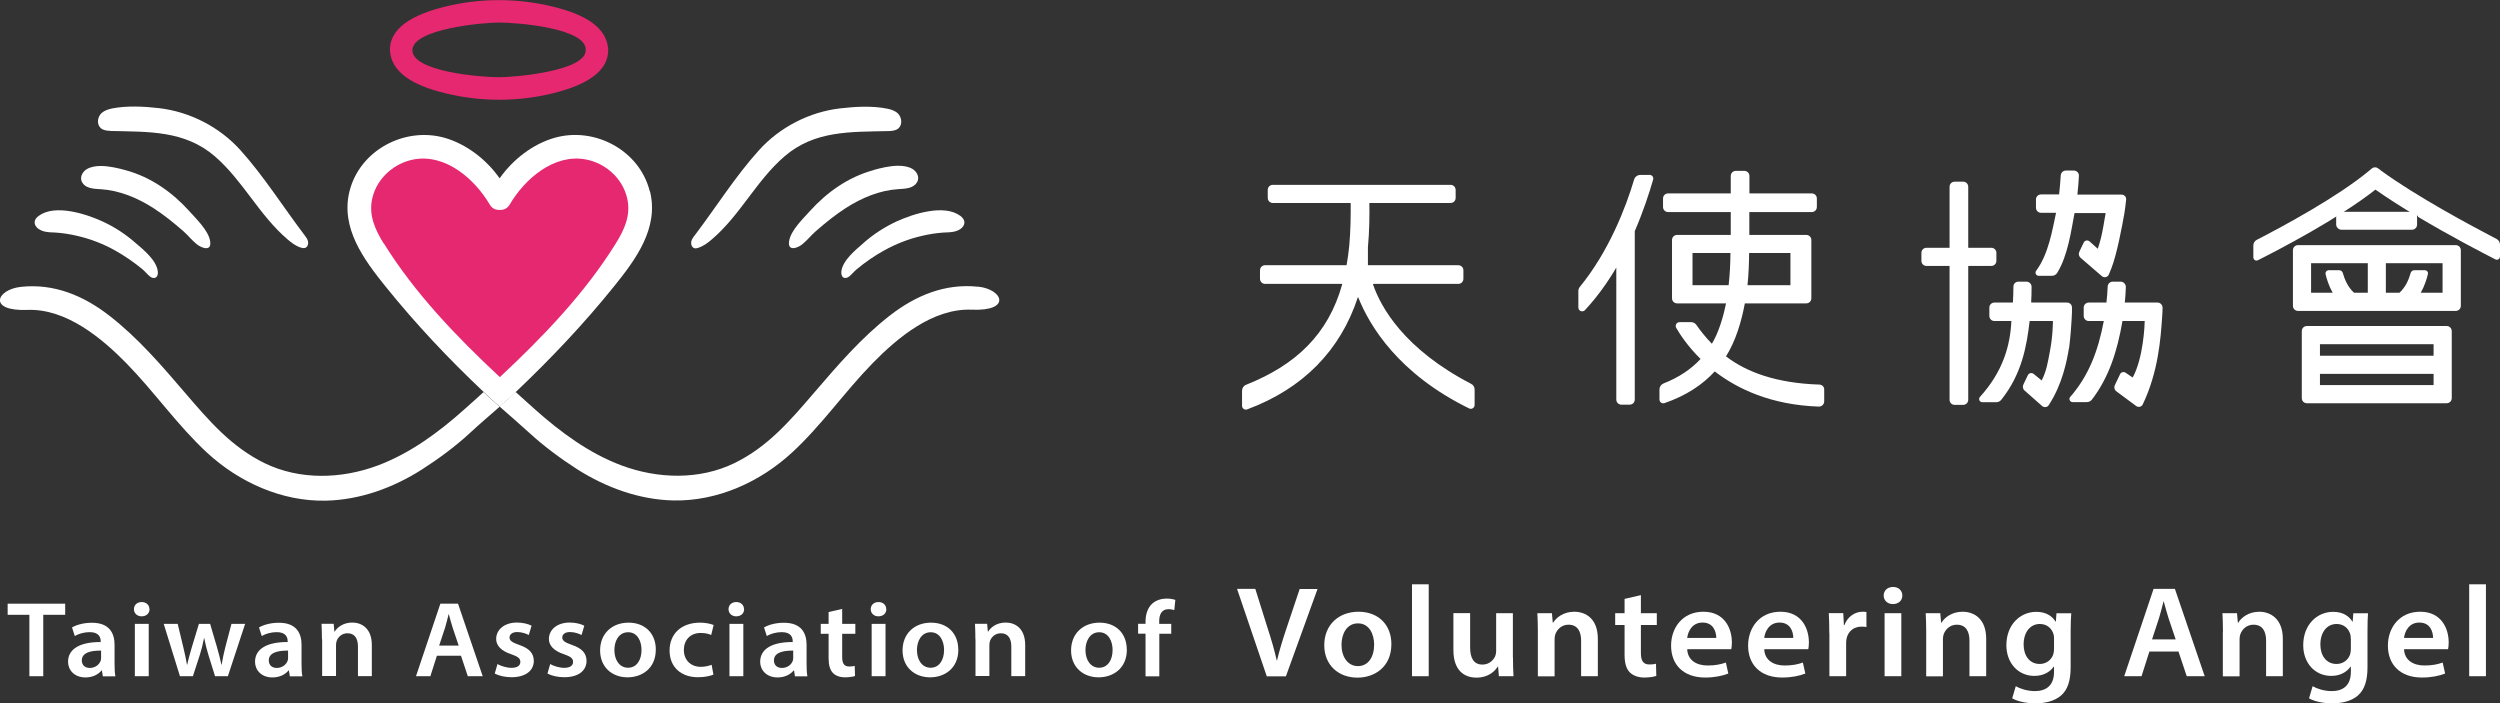 <?xml version="1.0" encoding="UTF-8"?>
<svg id="Layer_2" data-name="Layer 2" xmlns="http://www.w3.org/2000/svg" viewBox="0 0 245.08 68.94">
  <rect x="0" y="0" width="245.08" height="68.94" fill="#333333" stroke="none"/>
  <defs>
    <style>
      .cls-1 {
        fill: #e62870;
      }

      .cls-2 {
        fill: #fff;
      }
    </style>
  </defs>
  <g id="_圖層_1" data-name="圖層 1">
    <g>
      <g>
        <path class="cls-2" d="m2.88,60.27H.75v-1.09h5.64v1.09h-2.15v6.02h-1.36v-6.02Z"/>
        <path class="cls-2" d="m10.08,66.29l-.09-.57h-.03c-.33.41-.89.69-1.59.69-1.09,0-1.7-.74-1.7-1.53,0-1.29,1.21-1.95,3.2-1.94v-.08c0-.34-.14-.9-1.09-.89-.53,0-1.08.16-1.45.38l-.27-.84c.41-.24,1.1-.46,1.95-.46,1.73,0,2.22,1.04,2.22,2.16v1.85c0,.47.02.92.08,1.24h-1.23Zm-.18-2.51c-.96-.01-1.88.18-1.88.96,0,.5.35.74.78.74.54,0,.93-.33,1.07-.71.03-.09.04-.19.04-.28v-.71Z"/>
        <path class="cls-2" d="m14.66,59.72c0,.39-.29.7-.78.7-.45,0-.75-.31-.75-.7,0-.4.3-.7.76-.7s.76.3.76.7Zm-1.44,6.57v-5.13h1.36v5.13h-1.36Z"/>
        <path class="cls-2" d="m17.42,61.16l.56,2.33c.13.55.25,1.1.35,1.66h.03c.11-.55.28-1.13.43-1.65l.71-2.34h1.1l.67,2.28c.17.6.32,1.16.43,1.71h.03c.09-.55.21-1.12.36-1.71l.6-2.28h1.34l-1.69,5.13h-1.26l-.65-2.09c-.16-.54-.29-1.02-.41-1.64h-.02c-.12.63-.25,1.13-.41,1.64l-.68,2.09h-1.27l-1.59-5.13h1.39Z"/>
        <path class="cls-2" d="m28.41,66.29l-.09-.57h-.03c-.33.41-.89.69-1.59.69-1.09,0-1.7-.74-1.7-1.53,0-1.29,1.21-1.95,3.2-1.94v-.08c0-.34-.14-.9-1.09-.89-.53,0-1.08.16-1.45.38l-.27-.84c.41-.24,1.1-.46,1.95-.46,1.73,0,2.22,1.04,2.22,2.16v1.85c0,.47.02.92.08,1.24h-1.23Zm-.18-2.51c-.96-.01-1.88.18-1.88.96,0,.5.35.74.78.74.54,0,.93-.33,1.07-.71.03-.09.04-.19.04-.28v-.71Z"/>
        <path class="cls-2" d="m31.56,62.68c0-.59-.02-1.08-.04-1.53h1.19l.07.77h.03c.24-.4.82-.89,1.72-.89.94,0,1.92.58,1.92,2.2v3.05h-1.36v-2.9c0-.74-.28-1.3-1.03-1.3-.54,0-.92.36-1.06.76-.04.11-.06.26-.06.41v3.02h-1.36v-3.61Z"/>
        <path class="cls-2" d="m42.83,64.28l-.64,2.01h-1.41l2.39-7.11h1.73l2.42,7.11h-1.46l-.67-2.01h-2.37Zm2.14-.98l-.59-1.75c-.14-.44-.27-.92-.38-1.34h-.02c-.11.42-.22.91-.35,1.33l-.58,1.75h1.92Z"/>
        <path class="cls-2" d="m48.77,65.1c.3.18.89.37,1.37.37.6,0,.87-.24.87-.58s-.22-.52-.88-.75c-1.05-.34-1.49-.89-1.49-1.5,0-.9.79-1.61,2.04-1.61.59,0,1.11.14,1.43.31l-.27.91c-.23-.12-.66-.29-1.14-.29s-.75.23-.75.54.26.48.94.72c.98.33,1.43.81,1.44,1.56,0,.94-.77,1.61-2.19,1.61-.65,0-1.24-.15-1.64-.36l.27-.94Z"/>
        <path class="cls-2" d="m53.94,65.1c.3.18.89.37,1.37.37.6,0,.87-.24.87-.58s-.22-.52-.88-.75c-1.05-.34-1.49-.89-1.49-1.5,0-.9.79-1.61,2.04-1.61.59,0,1.11.14,1.43.31l-.27.91c-.23-.12-.66-.29-1.14-.29s-.75.23-.75.54.26.48.94.72c.98.33,1.43.81,1.44,1.56,0,.94-.76,1.61-2.19,1.61-.65,0-1.25-.15-1.64-.36l.27-.94Z"/>
        <path class="cls-2" d="m64.29,63.67c0,1.89-1.39,2.73-2.77,2.73-1.52,0-2.69-1-2.69-2.64s1.16-2.72,2.79-2.72,2.67,1.08,2.67,2.63Zm-4.06.06c0,.99.52,1.73,1.34,1.73s1.32-.72,1.32-1.75c0-.81-.37-1.73-1.31-1.73s-1.35.89-1.35,1.74Z"/>
        <path class="cls-2" d="m69.94,66.13c-.28.13-.84.26-1.52.26-1.69,0-2.78-1.03-2.78-2.62s1.1-2.73,3-2.73c.5,0,1,.1,1.32.23l-.24.98c-.22-.1-.55-.2-1.03-.2-1.04,0-1.65.72-1.65,1.66,0,1.05.73,1.66,1.65,1.66.47,0,.8-.1,1.07-.2l.18.96Z"/>
        <path class="cls-2" d="m72.95,59.72c0,.39-.29.7-.78.7-.45,0-.75-.31-.75-.7,0-.4.3-.7.76-.7s.75.3.76.7Zm-1.44,6.57v-5.13h1.36v5.13h-1.36Z"/>
        <path class="cls-2" d="m77.93,66.29l-.09-.57h-.03c-.33.41-.89.69-1.59.69-1.09,0-1.7-.74-1.7-1.53,0-1.29,1.21-1.95,3.19-1.94v-.08c0-.34-.14-.9-1.09-.89-.53,0-1.08.16-1.45.38l-.27-.84c.41-.24,1.1-.46,1.95-.46,1.73,0,2.22,1.04,2.22,2.16v1.85c0,.47.02.92.08,1.24h-1.23Zm-.18-2.51c-.96-.01-1.88.18-1.88.96,0,.5.35.74.78.74.54,0,.94-.33,1.07-.71.03-.09.04-.19.04-.28v-.71Z"/>
        <path class="cls-2" d="m82.56,59.69v1.47h1.29v.97h-1.29v2.26c0,.63.17.95.7.95.23,0,.41-.03.53-.06l.03.99c-.21.07-.56.13-.99.13-.5,0-.92-.16-1.17-.42-.29-.3-.43-.77-.43-1.44v-2.41h-.77v-.97h.77v-1.16l1.34-.31Z"/>
        <path class="cls-2" d="m86.89,59.72c0,.39-.29.7-.78.7-.45,0-.75-.31-.75-.7,0-.4.3-.7.76-.7s.76.3.76.7Zm-1.44,6.57v-5.13h1.36v5.13h-1.36Z"/>
        <path class="cls-2" d="m93.95,63.67c0,1.89-1.39,2.73-2.77,2.73-1.52,0-2.7-1-2.7-2.64s1.16-2.72,2.79-2.72,2.67,1.08,2.67,2.63Zm-4.06.06c0,.99.52,1.73,1.34,1.73s1.32-.72,1.32-1.75c0-.81-.38-1.73-1.31-1.73s-1.35.89-1.35,1.74Z"/>
        <path class="cls-2" d="m95.62,62.68c0-.59-.02-1.08-.04-1.53h1.19l.07.77h.03c.24-.4.82-.89,1.72-.89.94,0,1.91.58,1.91,2.2v3.05h-1.36v-2.9c0-.74-.28-1.3-1.03-1.3-.54,0-.92.36-1.06.76-.04.11-.06.26-.06.41v3.02h-1.36v-3.61Z"/>
        <path class="cls-2" d="m110.47,63.67c0,1.89-1.39,2.73-2.77,2.73-1.52,0-2.7-1-2.7-2.64s1.16-2.72,2.79-2.72,2.67,1.08,2.67,2.63Zm-4.06.06c0,.99.52,1.73,1.34,1.73s1.32-.72,1.32-1.75c0-.81-.38-1.73-1.31-1.73s-1.35.89-1.35,1.74Z"/>
        <path class="cls-2" d="m112.3,66.29v-4.17h-.73v-.97h.73v-.22c0-.66.19-1.33.65-1.75.4-.36.94-.5,1.41-.5.36,0,.65.06.86.13l-.1,1c-.15-.05-.33-.09-.58-.09-.67,0-.9.54-.9,1.17v.27h1.18v.97h-1.17v4.17h-1.36Z"/>
        <path class="cls-2" d="m124.18,66.29l-2.91-8.56h1.79l1.22,3.89c.35,1.08.65,2.08.88,3.12h.03c.24-1.01.56-2.05.91-3.09l1.31-3.91h1.75l-3.1,8.56h-1.88Z"/>
        <path class="cls-2" d="m136.4,63.14c0,2.27-1.67,3.29-3.33,3.29-1.83,0-3.25-1.2-3.25-3.18s1.4-3.28,3.36-3.28,3.22,1.3,3.22,3.17Zm-4.89.07c0,1.19.62,2.09,1.61,2.09s1.59-.86,1.59-2.11c0-.97-.45-2.08-1.58-2.08s-1.62,1.07-1.62,2.1Z"/>
        <path class="cls-2" d="m138.42,57.28h1.64v9.01h-1.64v-9.01Z"/>
        <path class="cls-2" d="m148.32,64.44c0,.73.02,1.35.05,1.85h-1.43l-.08-.93h-.04c-.27.43-.91,1.07-2.08,1.07s-2.26-.68-2.26-2.7v-3.62h1.64v3.36c0,1.03.34,1.68,1.21,1.68.66,0,1.08-.44,1.25-.83.05-.13.09-.3.09-.48v-3.73h1.64v4.33Z"/>
        <path class="cls-2" d="m150.76,61.95c0-.71-.02-1.3-.05-1.84h1.43l.08.93h.04c.29-.48.99-1.07,2.07-1.07,1.13,0,2.31.69,2.31,2.65v3.67h-1.64v-3.49c0-.89-.34-1.56-1.24-1.56-.65,0-1.1.44-1.28.92-.05.13-.08.32-.08.5v3.64h-1.64v-4.34Z"/>
        <path class="cls-2" d="m160.86,58.34v1.77h1.56v1.16h-1.56v2.73c0,.76.21,1.14.84,1.14.28,0,.49-.03.64-.07l.03,1.19c-.25.09-.68.16-1.19.16-.6,0-1.1-.2-1.41-.51-.35-.35-.51-.92-.51-1.73v-2.91h-.92v-1.16h.92v-1.4l1.61-.37Z"/>
        <path class="cls-2" d="m165.4,63.63c.04,1.12.95,1.61,2,1.61.75,0,1.29-.11,1.79-.29l.24,1.08c-.56.22-1.33.39-2.27.39-2.11,0-3.34-1.24-3.34-3.13,0-1.71,1.09-3.32,3.17-3.32s2.79,1.65,2.79,3.01c0,.29-.03.52-.06.66h-4.34Zm2.85-1.09c0-.57-.25-1.51-1.35-1.51-1.01,0-1.43.87-1.5,1.51h2.85Z"/>
        <path class="cls-2" d="m172.95,63.63c.04,1.12.95,1.61,2,1.61.75,0,1.29-.11,1.79-.29l.24,1.08c-.56.22-1.33.39-2.27.39-2.11,0-3.34-1.24-3.34-3.13,0-1.71,1.09-3.32,3.17-3.32s2.79,1.65,2.79,3.01c0,.29-.03.52-.06.66h-4.34Zm2.85-1.09c0-.57-.25-1.51-1.35-1.51-1.01,0-1.43.87-1.5,1.51h2.85Z"/>
        <path class="cls-2" d="m179.33,62.1c0-.83-.02-1.44-.05-1.99h1.42l.06,1.17h.05c.32-.87,1.08-1.31,1.77-1.31.16,0,.25,0,.39.03v1.47c-.14-.03-.28-.04-.48-.04-.78,0-1.32.47-1.47,1.18-.03.14-.04.3-.04.47v3.21h-1.64v-4.19Z"/>
        <path class="cls-2" d="m186.49,58.38c0,.47-.35.84-.93.84-.54,0-.9-.38-.9-.84,0-.48.37-.84.92-.84s.91.36.91.84Zm-1.74,7.91v-6.18h1.64v6.18h-1.64Z"/>
        <path class="cls-2" d="m188.83,61.95c0-.71-.02-1.3-.05-1.84h1.43l.08.93h.04c.29-.48.99-1.07,2.07-1.07,1.13,0,2.31.69,2.31,2.65v3.67h-1.64v-3.49c0-.89-.34-1.56-1.24-1.56-.65,0-1.1.44-1.28.92-.05.13-.08.32-.08.5v3.64h-1.64v-4.34Z"/>
        <path class="cls-2" d="m203.05,60.11c-.03.42-.06.93-.06,1.78v3.51c0,1.3-.28,2.22-.96,2.8-.68.57-1.62.75-2.51.75-.82,0-1.7-.17-2.26-.49l.35-1.19c.42.24,1.11.48,1.89.48,1.07,0,1.86-.54,1.86-1.87v-.53h-.03c-.37.54-1.03.91-1.89.91-1.61,0-2.75-1.27-2.75-3.01,0-2.04,1.38-3.27,2.93-3.27,1,0,1.58.45,1.89.96h.03l.06-.82h1.43Zm-1.69,2.48c0-.15-.01-.29-.05-.42-.17-.57-.64-1-1.34-1-.91,0-1.59.76-1.59,2.02,0,1.05.56,1.9,1.58,1.9.62,0,1.14-.38,1.33-.95.05-.16.07-.37.07-.55v-1Z"/>
        <path class="cls-2" d="m210.71,63.87l-.77,2.42h-1.7l2.88-8.56h2.09l2.92,8.56h-1.76l-.81-2.42h-2.85Zm2.58-1.18l-.71-2.11c-.17-.53-.32-1.11-.46-1.61h-.03c-.13.5-.27,1.09-.43,1.6l-.69,2.11h2.31Z"/>
        <path class="cls-2" d="m217.92,61.95c0-.71-.02-1.3-.05-1.84h1.43l.08.93h.04c.29-.48.99-1.07,2.07-1.07s2.3.69,2.3,2.65v3.67h-1.64v-3.49c0-.89-.34-1.56-1.24-1.56-.65,0-1.1.44-1.28.92-.05.13-.08.32-.08.5v3.64h-1.64v-4.34Z"/>
        <path class="cls-2" d="m232.14,60.11c-.03.42-.05.93-.05,1.78v3.51c0,1.3-.28,2.22-.96,2.8-.68.57-1.62.75-2.51.75-.82,0-1.7-.17-2.26-.49l.35-1.19c.42.24,1.11.48,1.89.48,1.07,0,1.86-.54,1.86-1.87v-.53h-.03c-.37.54-1.03.91-1.89.91-1.61,0-2.75-1.27-2.75-3.01,0-2.04,1.38-3.27,2.93-3.27,1,0,1.58.45,1.89.96h.03l.06-.82h1.43Zm-1.69,2.48c0-.15-.01-.29-.05-.42-.17-.57-.64-1-1.34-1-.91,0-1.59.76-1.59,2.02,0,1.05.56,1.9,1.59,1.9.62,0,1.14-.38,1.33-.95.05-.16.07-.37.07-.55v-1Z"/>
        <path class="cls-2" d="m235.67,63.63c.04,1.12.95,1.61,2,1.61.75,0,1.29-.11,1.79-.29l.24,1.08c-.56.22-1.33.39-2.27.39-2.11,0-3.34-1.24-3.34-3.13,0-1.71,1.09-3.32,3.17-3.32s2.79,1.65,2.79,3.01c0,.29-.03.52-.06.66h-4.34Zm2.85-1.09c0-.57-.25-1.51-1.35-1.51-1.01,0-1.43.87-1.5,1.51h2.85Z"/>
        <path class="cls-2" d="m242.06,57.28h1.64v9.01h-1.64v-9.01Z"/>
      </g>
      <g>
        <path class="cls-2" d="m95.89,28.11c-3.26-.35-6.15.88-8.64,2.81-2.84,2.2-5.19,4.96-7.52,7.67-2.29,2.67-4.48,5.22-7.71,6.8-3.46,1.69-7.56,1.56-11.11.23-3.17-1.19-5.94-3.24-8.47-5.49-.63-.56-1.26-1.13-1.9-1.71-.18.17-.35.34-.53.51-.34.32-.69.62-1.04.92.98.87,1.98,1.72,2.95,2.61,1.37,1.26,3.08,2.53,4.66,3.54,2.82,1.79,6.08,2.99,9.44,3.06,4.31.09,8.5-1.81,11.63-4.7,2.89-2.66,5.16-5.96,7.91-8.77,2.39-2.44,5.87-5.39,9.71-5.23,3.92.16,3.05-2,.62-2.26Z"/>
        <path class="cls-2" d="m68.45,24.29c.5-.15.93-.48,1.33-.82,2.78-2.37,4.36-5.75,7.1-8.12,2.97-2.58,6.53-2.41,10.19-2.5.01,0,.03,0,.04,0,.35-.01.72-.05.97-.27.41-.36.33-1.09-.07-1.47-.28-.26-.67-.39-1.05-.46-1.44-.29-3.12-.2-4.57-.03-3.04.35-5.94,1.84-7.99,4.11-2.3,2.54-4.22,5.61-6.3,8.35-.15.19-.3.4-.34.63-.04.24.06.52.28.61.13.05.28.02.41-.02Z"/>
        <path class="cls-2" d="m85.66,16.67c-1.25.34-2.43.89-3.5,1.61-1.02.68-1.95,1.51-2.77,2.42-.67.74-1.82,1.85-2.02,2.87-.22,1.12.8.77,1.29.37.48-.39.86-.88,1.33-1.29.93-.81,1.89-1.59,2.93-2.26,1.55-.99,3.3-1.73,5.14-1.85.45-.03.92-.03,1.34-.23.28-.13.52-.37.59-.67.1-.42-.17-.86-.54-1.08-.39-.23-.88-.31-1.4-.31-.83,0-1.74.23-2.39.41Z"/>
        <path class="cls-2" d="m84.68,23.8c-.78.68-2.08,1.72-2.2,2.81-.02.23.02.51.23.61.17.08.38,0,.53-.11.27-.21.48-.5.74-.71.83-.69,1.72-1.31,2.66-1.83,1.18-.66,2.44-1.15,3.75-1.45.68-.16,1.38-.27,2.08-.32.2-.01.41-.02.61-.03.37-.03.74-.09,1.06-.31.24-.16.43-.43.4-.72-.03-.24-.21-.44-.4-.58-1.6-1.18-4.63-.19-6.23.54-1.17.54-2.26,1.25-3.24,2.1Z"/>
        <path class="cls-2" d="m47.41,38.43c-.63.58-1.27,1.15-1.9,1.71-2.52,2.25-5.3,4.3-8.47,5.49-3.55,1.33-7.65,1.46-11.11-.23-3.23-1.58-5.42-4.13-7.71-6.8-2.33-2.72-4.68-5.47-7.52-7.67-2.49-1.93-5.38-3.16-8.64-2.81-2.42.26-3.29,2.41.62,2.26,3.83-.15,7.32,2.8,9.71,5.23,2.75,2.81,5.02,6.1,7.91,8.77,3.13,2.89,7.32,4.79,11.63,4.7,3.36-.07,6.62-1.26,9.44-3.06,1.58-1.01,3.29-2.27,4.66-3.54.96-.89,1.96-1.74,2.95-2.61-.35-.31-.7-.61-1.04-.92-.18-.17-.35-.34-.53-.51Z"/>
        <path class="cls-2" d="m63.7,18.76c-1-4.03-5.41-6.37-9.33-5.25-2.12.6-4.08,2.11-5.39,3.97-1.31-1.86-3.27-3.36-5.39-3.97-3.93-1.11-8.33,1.22-9.33,5.25-.89,3.59,1.4,6.67,3.53,9.32,3,3.72,6.17,7.08,9.63,10.35.18.17.35.34.53.51.34.32.69.62,1.04.92.35-.31.7-.61,1.04-.92.18-.17.35-.34.53-.51,3.45-3.28,6.63-6.63,9.63-10.35,2.13-2.64,4.42-5.72,3.53-9.32Z"/>
        <path class="cls-2" d="m10.85,12.84s.03,0,.04,0c3.66.09,7.22-.07,10.19,2.5,2.74,2.38,4.33,5.75,7.1,8.12.4.34.83.67,1.33.82.13.04.28.06.41.02.23-.08.33-.37.28-.61-.04-.24-.2-.44-.34-.63-2.08-2.74-4.01-5.81-6.3-8.35-2.05-2.27-4.95-3.76-7.99-4.11-1.45-.17-3.13-.25-4.57.03-.38.08-.76.2-1.05.46-.4.38-.49,1.1-.07,1.47.26.23.63.26.97.27Z"/>
        <path class="cls-2" d="m8.56,18.32c.42.2.89.2,1.34.23,1.84.12,3.59.86,5.14,1.85,1.04.67,2,1.45,2.93,2.26.47.41.84.9,1.33,1.29.49.39,1.51.75,1.29-.37-.2-1.02-1.35-2.12-2.02-2.87-.82-.91-1.75-1.74-2.77-2.42-1.07-.72-2.25-1.27-3.5-1.61-.65-.18-1.56-.4-2.39-.41-.52,0-1.01.08-1.4.31-.37.22-.64.66-.54,1.08.07.3.31.54.59.67Z"/>
        <path class="cls-2" d="m3.81,22.46c.32.22.69.28,1.06.31.2.01.41.02.61.03.7.05,1.4.16,2.08.32,1.31.3,2.58.79,3.75,1.45.94.53,1.83,1.14,2.66,1.83.26.22.47.5.74.71.15.12.36.19.53.11.21-.1.26-.38.23-.61-.12-1.1-1.42-2.14-2.2-2.81-.97-.85-2.06-1.56-3.24-2.1-1.6-.73-4.63-1.72-6.23-.54-.2.14-.38.34-.4.58-.03.29.16.56.4.72Z"/>
        <path class="cls-1" d="m43.69,9.15c3.46.84,7.11.84,10.57-.02,2.03-.51,5.35-1.61,5.36-4.19h0s0-.02,0-.03c0-.02,0-.04,0-.06h0s0,0,0,0c-.15-2.63-3.29-3.68-5.46-4.21-3.46-.84-7.11-.84-10.57.02-2.03.51-5.35,1.61-5.36,4.19h0s0,.02,0,.03c0,.02,0,.04,0,.06h0c.15,2.63,3.29,3.68,5.46,4.21Zm5.21-6.94c1.9,0,8.59.56,8.52,2.68h0c.09,2.07-6.92,2.68-8.47,2.68-1.9,0-8.6-.56-8.52-2.68.07-2.07,6.92-2.68,8.47-2.68Z"/>
      </g>
      <path class="cls-1" d="m37.62,23.88c-.86-1.39-1.52-2.83-1.11-4.5.47-1.94,2.15-3.41,4.1-3.76,3.07-.54,5.91,1.9,7.4,4.43.22.38.55.52.87.53.04,0,.07,0,.11,0,.04,0,.07,0,.11,0,.32-.01.65-.16.87-.53,1.48-2.53,4.33-4.97,7.4-4.43,1.95.34,3.63,1.82,4.1,3.76.41,1.67-.24,3.11-1.11,4.5-3.02,4.86-7.12,9.14-11.36,13.09-4.24-3.95-8.34-8.23-11.36-13.09Z"/>
      <g>
        <g>
          <path class="cls-2" d="m161.69,17.15h-.89c-.27,0-.52.18-.6.44-.82,2.75-2.47,7.04-5.33,10.54-.09.11-.14.25-.14.39v1.63c0,.34.42.5.65.25,1.19-1.28,2.21-2.71,3.07-4.17v12.94c0,.28.22.5.5.5h.81c.28,0,.5-.22.5-.5v-16.51h0c.84-1.95,1.42-3.73,1.8-5.05.07-.24-.11-.47-.36-.47Z"/>
          <path class="cls-2" d="m169.2,34.94c.95-1.5,1.52-3.42,1.85-5.2h6.02c.28,0,.5-.22.5-.5v-5.71c0-.28-.22-.5-.5-.5h-5.58c0-.78,0-1.53,0-2.24h6.12c.28,0,.5-.22.5-.5v-.83c0-.28-.22-.5-.5-.5h-6.11c0-.83,0-1.29,0-1.71,0-.28-.22-.5-.5-.5h-.83c-.28,0-.5.22-.5.5,0,.43,0,.88,0,1.71h-6.14c-.28,0-.5.22-.5.5v.83c0,.28.22.5.5.5h6.14c0,.71,0,1.46,0,2.24h-5.26c-.28,0-.5.22-.5.5v5.71c0,.28.22.5.5.5h4.8c-.28,1.35-.72,2.84-1.39,3.96-.67-.69-1.17-1.34-1.52-1.85-.12-.17-.31-.27-.52-.27h-1.13c-.29,0-.47.31-.33.56.39.67,1.15,1.83,2.39,3.05-.91.98-2.1,1.8-3.63,2.4-.24.1-.4.32-.4.58v.99c0,.26.25.44.49.36,2.14-.74,3.74-1.81,4.93-3.11,2.24,1.73,5.54,3.29,10.21,3.45.28,0,.51-.22.52-.5v-1.16c.02-.27-.2-.49-.48-.5-4.21-.13-7.15-1.23-9.14-2.76Zm6.32-10.14v3.16h-4.21c.11-1.05.15-2.11.16-3.16h4.04Zm-9.6,3.16v-3.16h3.72c-.01,1.07-.06,2.13-.18,3.16h-3.54Z"/>
        </g>
        <g>
          <path class="cls-2" d="m192.95,24.29v-5.98c0-.28-.22-.5-.5-.5h-.83c-.28,0-.5.22-.5.5v5.98h-2.26c-.28,0-.5.22-.5.5v.78c0,.28.22.5.5.5h2.26v13.12c0,.28.22.5.5.5h.83c.28,0,.5-.22.5-.5v-13.12h2.26c.28,0,.5-.22.5-.5v-.78c0-.28-.22-.5-.5-.5h-2.26Z"/>
          <g>
            <polygon class="cls-2" points="199.57 27.43 199.57 27.43 199.57 27.43 199.57 27.43"/>
            <path class="cls-2" d="m202.84,34.12c.14-1.17.22-2.24.25-2.89.02-.3.03-.52.03-.63v-.42c.02-.28-.2-.52-.49-.52h-3.51c.03-.59.04-1.05.04-1.54,0-.28-.22-.5-.5-.51h-.78c-.28,0-.5.21-.5.49,0,.51-.02.97-.05,1.56h-1.81c-.28,0-.5.22-.5.5v.81c0,.28.22.5.5.5h1.66c-.11,2.43-.84,4.97-3.08,7.44-.18.2-.04.52.23.52h1.37c.19,0,.37-.09.49-.24,2.01-2.51,2.49-5.24,2.78-7.72h2.28s.02,1.38-.31,3.06c-.19.97-.3,1.8-.79,2.77l-.78-.64c-.19-.16-.48-.09-.58.13-.14.3-.29.62-.43.9-.1.2-.06.45.12.6l1.71,1.51c.2.17.51.14.65-.08,1.35-2.06,1.78-4.34,1.99-5.62Z"/>
            <path class="cls-2" d="m211.49,29.66h-3.19c.05-.55.09-1.01.1-1.53,0-.28-.22-.51-.5-.52h-.78c-.27,0-.49.21-.5.48-.02.55-.06,1.01-.12,1.57h-1.73c-.28,0-.5.22-.5.5v.81c0,.28.22.5.5.5h1.47c-.56,2.94-1.47,5.35-3.29,7.44-.18.2-.03.51.24.51h1.38c.19,0,.38-.09.5-.24,1.67-2.18,2.49-4.74,3-7.71h2.18c0,.35-.13,3.63-1.18,5.54l-.69-.47c-.19-.13-.46-.06-.55.15-.16.35-.34.73-.5,1.05-.11.22-.05.48.15.63l1.93,1.43c.22.16.54.09.65-.16,1.54-3.22,1.75-6.5,1.89-8.44.03-.42.05-.77.05-1.03,0-.28-.22-.51-.5-.51Z"/>
            <path class="cls-2" d="m201.66,26.77c1.08-1.74,1.39-4.24,1.71-5.88h1.8s1.25,0,1.25,0c-.11.62-.28,1.73-.46,2.45-.1.38-.21.75-.31,1.05l-.8-.72c-.19-.17-.49-.11-.59.13-.13.29-.27.58-.41.86-.11.21-.06.46.11.61l2.09,1.8c.23.2.58.11.69-.17l.24-.59c.53-1.34,1.05-4.09,1.28-5.41.05-.31.13-.91.17-1.33.03-.26-.17-.48-.43-.49h-4.35c.08-.72.13-1.39.15-1.83.02-.29-.21-.53-.5-.53h-.78c-.26,0-.48.2-.5.47-.03.48-.09,1.25-.16,1.87h-1.77c-.28,0-.5.22-.5.49v.81c0,.28.22.5.5.5h1.47c-.36,1.66-.74,4.07-1.95,5.68-.15.21-.01.5.25.5h1.28c.21,0,.42-.1.53-.29Z"/>
          </g>
        </g>
        <path class="cls-2" d="m134.63,27.83h8.33c.28,0,.5-.22.5-.5v-.83c0-.28-.22-.5-.5-.5h-8.83s-.03-.01-.03-.03v-1.66s0-.04,0-.06c.15-1.6.16-3.23.14-4.32,0-.02.01-.03.03-.03h7.93c.28,0,.5-.22.5-.5v-.78c0-.28-.22-.5-.5-.5h-17.42c-.28,0-.5.22-.5.5v.78c0,.28.22.5.5.5h7.6s.03.01.03.03c.01,1.05,0,2.64-.14,4.16-.06.65-.15,1.28-.26,1.89,0,.01-.01.02-.03.02h-7.96c-.28,0-.5.22-.5.5v.83c0,.28.22.5.5.5h7.53s.03.02.03.04c-1.37,4.9-4.53,7.9-9.42,9.85-.24.09-.4.32-.4.58v1.48c0,.26.26.45.51.35,5.46-2.03,9.13-5.77,10.84-10.98,0-.02.03-.02.04,0,1.12,2.81,3.94,7.49,10.87,10.89.25.12.54-.06.54-.34v-1.52c0-.23-.13-.45-.34-.55-6.55-3.4-8.85-7.49-9.62-9.75,0-.02,0-.04.03-.04Z"/>
        <g>
          <g>
            <g>
              <path class="cls-2" d="m233.38,16.69l-.26-.19c-.19-.14-.44-.13-.61.02l-.25.21c-3.1,2.58-8.44,5.45-11.02,6.78-.21.11-.34.32-.34.55v1.17c0,.23.24.39.45.28,2.09-1.05,7.86-4.05,11.52-6.92,1.22.86,2.6,1.73,3.98,2.56h.18v.1c3.18,1.9,6.35,3.54,7.6,4.18.21.11.45-.05.45-.28v-1.17c0-.23-.13-.45-.33-.55-2.42-1.26-7.85-4.16-11.37-6.73Z"/>
              <path class="cls-2" d="m236.85,20.53c.06.04.12.07.18.1v-.1h-.18Z"/>
            </g>
            <path class="cls-2" d="m240.35,39.03v-6.57c0-.28-.22-.5-.5-.5h-13.7c-.28,0-.5.22-.5.5v6.57c0,.28.22.5.5.5h13.7c.28,0,.5-.22.5-.5Zm-12.92-5.29h11.14v1.13h-11.14v-1.13Zm0,2.91h11.14v1.1h-11.14v-1.1Z"/>
            <path class="cls-2" d="m224.78,24.53v5.45c0,.28.22.5.5.5h15.46c.28,0,.5-.22.5-.5v-5.45c0-.28-.22-.5-.5-.5h-15.46c-.28,0-.5.22-.5.5Zm7.34,4.17h-1.35c-.61-.55-.94-1.36-1.1-1.94-.04-.16-.19-.27-.36-.27h-1.02c-.2,0-.35.19-.31.38.11.48.32,1.16.7,1.83h-2.12v-2.9h5.56v2.9Zm7.34,0h-2.15c.38-.68.59-1.35.7-1.83.05-.2-.1-.38-.31-.38h-1.02c-.17,0-.31.11-.36.27-.16.59-.49,1.4-1.1,1.94h-1.33v-2.9h5.56v2.9Z"/>
          </g>
          <rect class="cls-2" x="229.02" y="20.76" width="7.93" height="1.76" rx=".5" ry=".5"/>
        </g>
      </g>
    </g>
  </g>
</svg>
